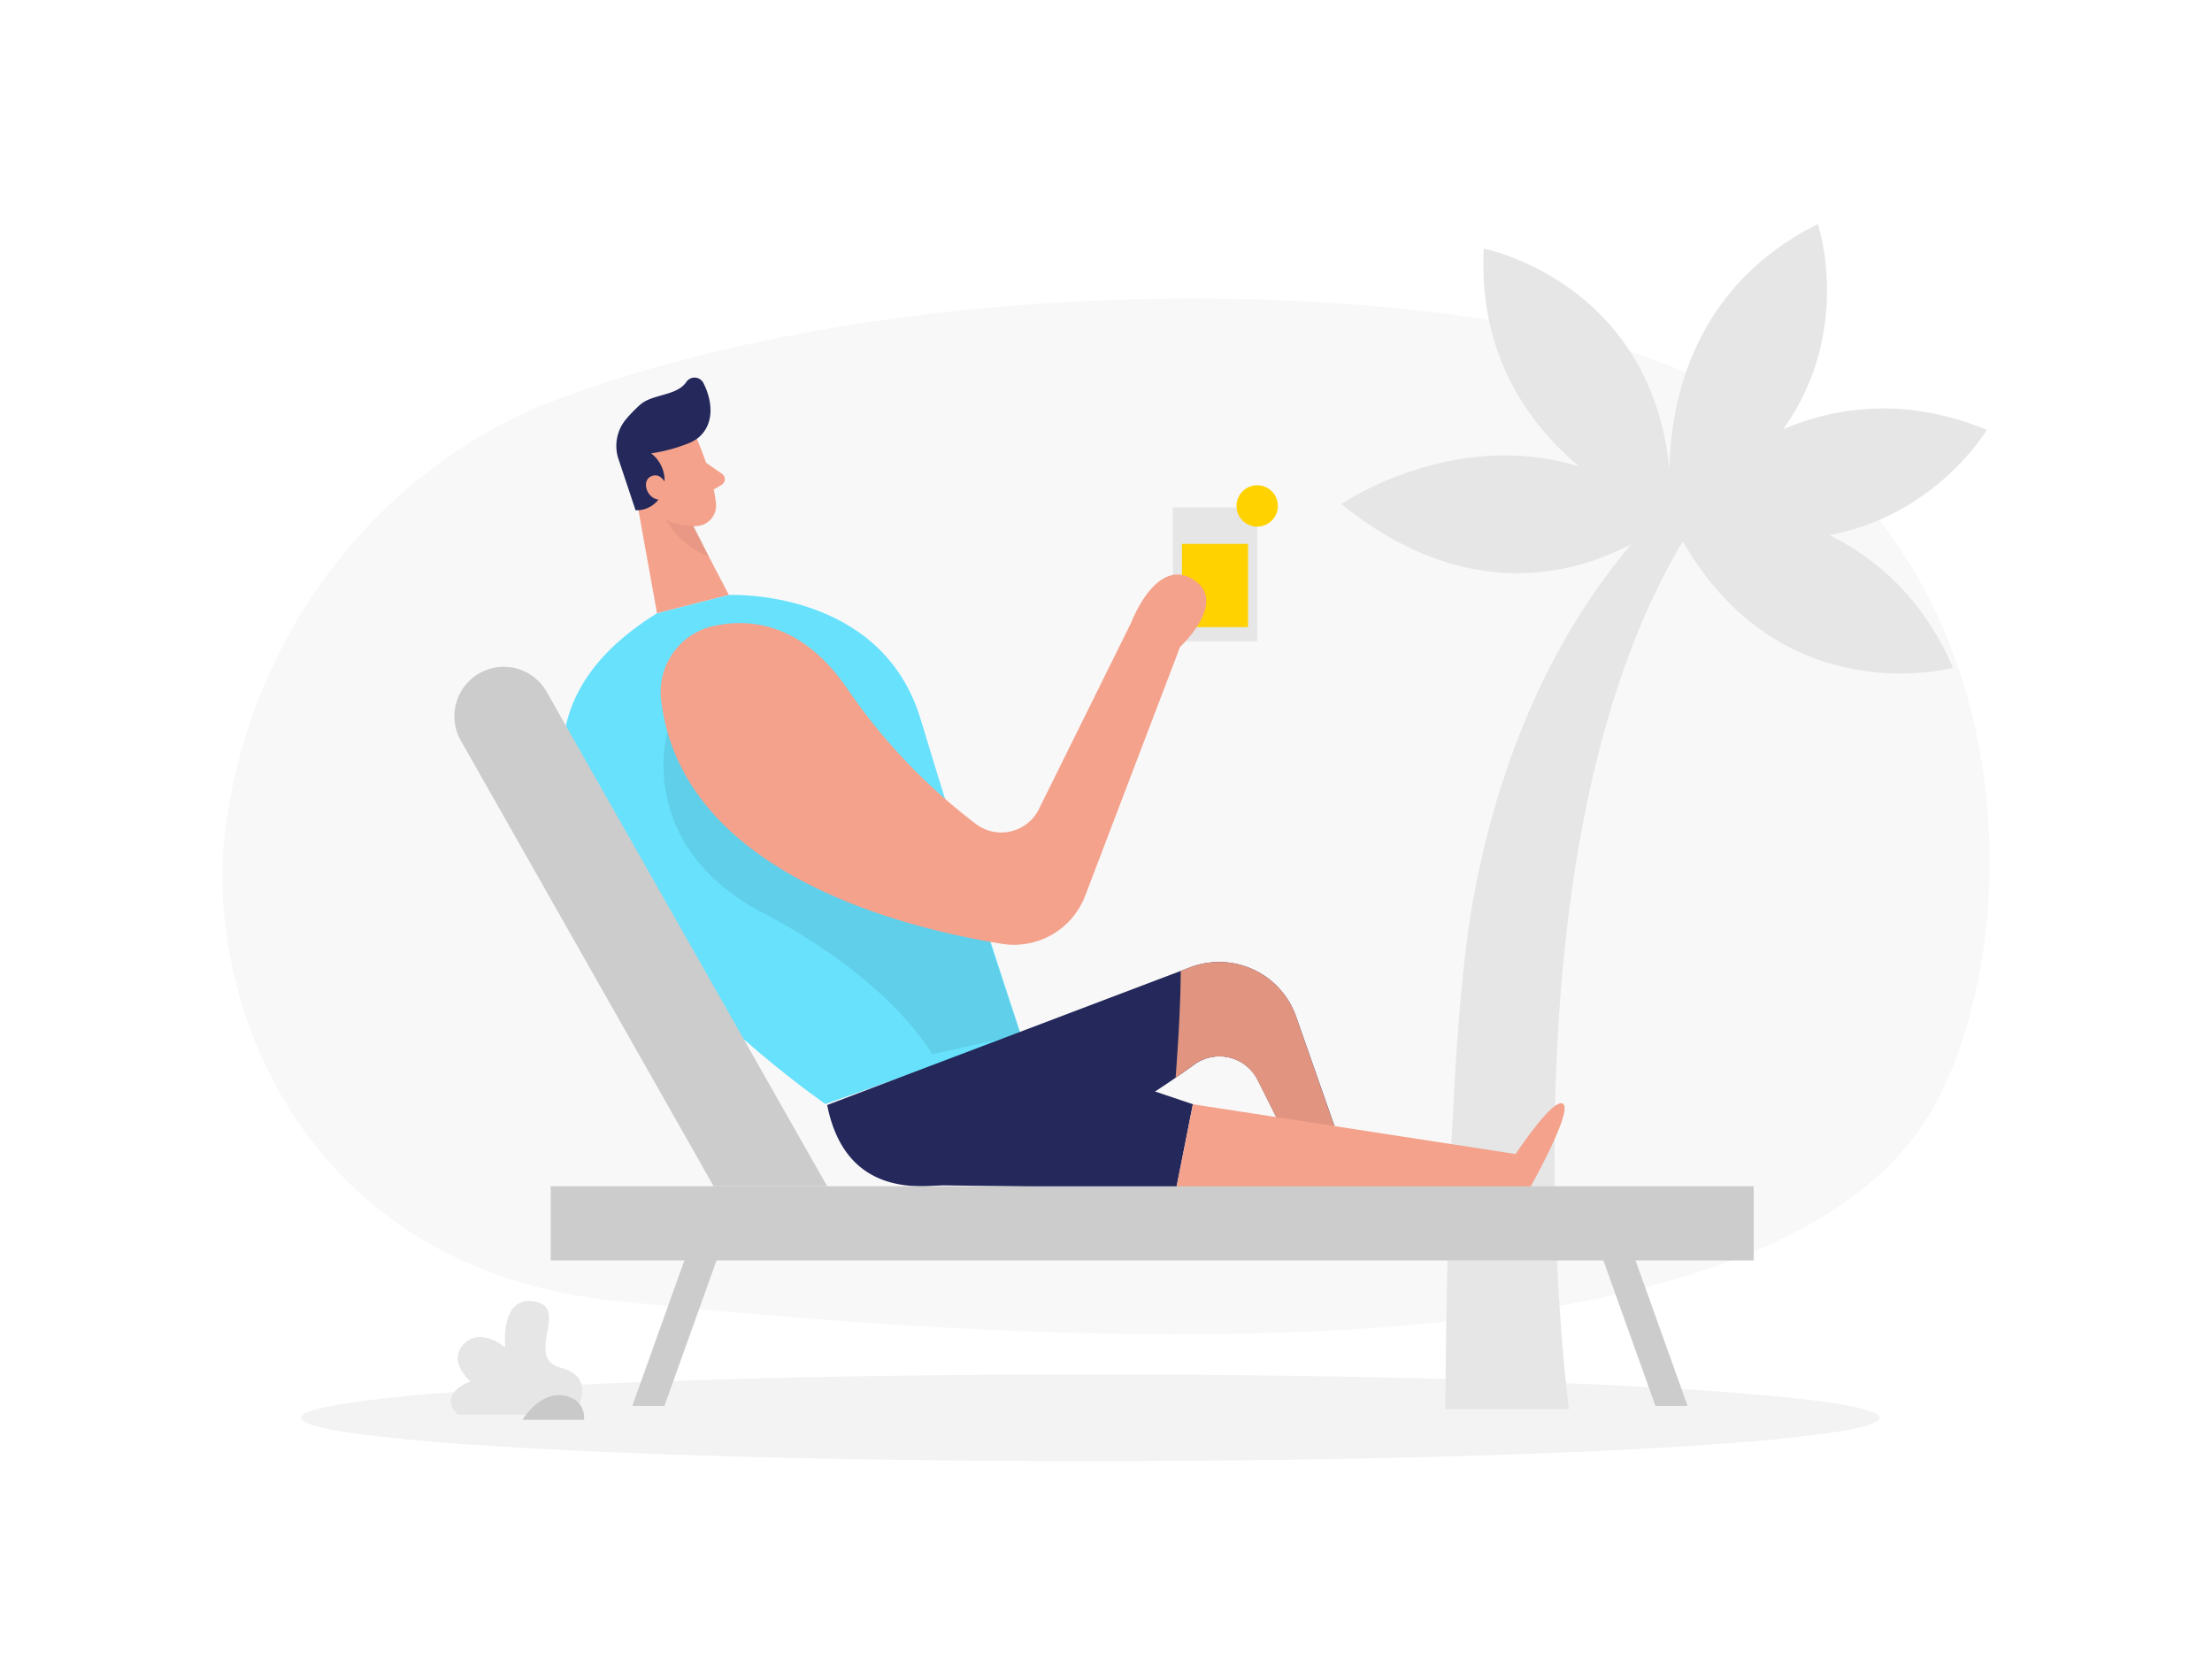 <svg id="Layer_1" data-name="Layer 1" xmlns="http://www.w3.org/2000/svg" viewBox="0 0 400 300" width="406" height="306" class="illustration styles_illustrationTablet__1DWOa"><title>_</title><ellipse cx="197.16" cy="255.63" rx="142.7" ry="7.85" fill="#e6e6e6" opacity="0.45"></ellipse><path d="M101.34,71.26C69.25,83.06,45.45,113,40.75,149.15c-4,30.49,13.54,79.52,70.65,85.37,84.66,8.68,211,15.48,238.6-35.65C368.85,163.93,366,82.94,291.29,61.81,249.08,49.86,164,48.22,101.34,71.26Z" fill="#e6e6e6" opacity="0.3"></path><path d="M322.5,76.84c12.71-17.83,6.23-37.07,6.23-37.07C306.07,51.09,302.11,71.93,301.89,84,298.36,50,268.31,44.22,268.31,44.22c-1,19.27,8.2,31.79,17.24,39.39-22.81-7.06-43,6.79-43,6.79C265.21,108.73,284.88,103,295,97.65,287.1,107,272.72,127,266.38,162c-5,27.47-5,92.07-5,92.07h22.33s-13.37-100.3,20.58-156.9C322.37,128.47,353.17,120,353.17,120c-5.4-12.52-13.85-19.78-22.39-24,19.3-3.48,28.5-19,28.5-19C344.77,71,332.19,72.77,322.5,76.84Z" fill="#e6e6e6"></path><rect x="212.07" y="91.04" width="15.27" height="24.18" fill="#e6e6e6"></rect><rect x="213.73" y="97.61" width="11.95" height="15.05" fill="#ffd200"></rect><path d="M126,78.59s3,6.75,3.48,11.79a3.71,3.71,0,0,1-3.4,4c-2.54.19-6-.29-8.1-3.71l-4.22-5.37a6.65,6.65,0,0,1,.43-7.67C117.12,73.44,124.34,74.38,126,78.59Z" fill="#f4a28c"></path><polygon points="114.51 86.29 118.81 110.16 131.8 106.85 123.45 90.81 114.51 86.29" fill="#f4a28c"></polygon><path d="M124.35,79.48a29.53,29.53,0,0,1-6.61,1.76A6.17,6.17,0,0,1,120,87.63a5,5,0,0,1-5.07,3.9l-3-9a7.52,7.52,0,0,1,1.39-7.6,26.76,26.76,0,0,1,2.48-2.52c2.22-1.93,6.61-1.53,8.32-4.09a1.79,1.79,0,0,1,3.06.17c1.36,2.59,2.37,7.06-.8,9.84A7,7,0,0,1,124.35,79.48Z" fill="#24285b"></path><path d="M120.64,87.16s-1-2.67-2.94-1.75-.53,4.78,2.34,4.18Z" fill="#f4a28c"></path><path d="M127.68,82.94l2.88,2a1.18,1.18,0,0,1-.08,2L128,88.39Z" fill="#f4a28c"></path><path d="M125.43,94.24a8.78,8.78,0,0,1-4.94-1s1.64,4.13,7.68,6.66Z" fill="#ce8172" opacity="0.31"></path><path d="M118.81,110.16l13-3.31s27.55-1.32,34.69,22.53,18.12,57,18.12,57l-35.36,12.52S67,142.17,118.81,110.16Z" fill="#68e1fd"></path><path d="M120.67,131.62s-6,20.51,17.34,32.74,30.56,25.54,30.56,25.54l16-3.55L174.09,155l-52.66-23.9Z" opacity="0.08"></path><path d="M215.68,104c-6.65-4.06-11.12,7.83-11.12,7.83l-16.69,33.73a7.59,7.59,0,0,1-11.34,2.74,105,105,0,0,1-23.41-24.64c-8-11.6-17.25-12.67-24-11.22a12.22,12.22,0,0,0-9.56,13.48c3.7,30.6,42,40.81,61.55,44a13.78,13.78,0,0,0,15.13-8.69l17.16-45S222.32,108,215.68,104Z" fill="#f4a28c"></path><path d="M149.58,199.08,215.71,174a14.76,14.76,0,0,1,18.67,9.1l8.15,23.25-8.1,2.15-7-13.95a7.73,7.73,0,0,0-11.44-2.8C200.36,203.08,155.87,230.73,149.58,199.08Z" fill="#24285b"></path><path d="M234.38,183.1a14.76,14.76,0,0,0-18.67-9.1l-2.19.83c-.05,6.44-.45,12.87-.93,19.3,1.23-.85,2.36-1.65,3.37-2.38a7.73,7.73,0,0,1,11.44,2.8l7,13.95,8.1-2.15Z" fill="#f4a28c"></path><path d="M234.38,183.1a14.76,14.76,0,0,0-18.67-9.1l-2.19.83c-.05,6.44-.45,12.87-.93,19.3,1.23-.85,2.36-1.65,3.37-2.38a7.73,7.73,0,0,1,11.44,2.8l7,13.95,8.1-2.15Z" opacity="0.08"></path><polygon points="163.06 213.5 212.69 214.21 215.71 198.94 191.76 190.86 163.06 213.5" fill="#24285b"></polygon><path d="M215.71,198.94l58.35,9s7.12-10.75,8.68-9-6.67,16.2-6.67,16.2l-63.38-.93Z" fill="#f4a28c"></path><circle cx="227.34" cy="90.75" r="3.74" fill="#ffd200"></circle><path d="M86.18,121.32h0a8.93,8.93,0,0,0-2.85,11.86l45.72,80.59h20.53l-50.72-89.4A8.92,8.92,0,0,0,86.18,121.32Z" fill="#ccc"></path><rect x="201.65" y="111.71" width="13.41" height="217.54" transform="translate(428.84 12.12) rotate(90)" fill="#ccc"></rect><polygon points="120.15 253.49 114.34 253.49 126.15 220.48 131.97 220.48 120.15 253.49" fill="#ccc"></polygon><polygon points="299.36 253.49 305.17 253.49 293.36 220.48 287.54 220.48 299.36 253.49" fill="#ccc"></polygon><path d="M103.76,255.1s4.63-6.66-2.27-8.49,1.66-10.81-4.77-12-5.35,8.31-5.35,8.31-4.44-3.82-7.5-.61,1.22,6.74,1.22,6.74-6.18,2.14-2.33,6Z" fill="#e6e6e6"></path><path d="M94.48,256s2.94-5,7.27-4.41,3.87,4.41,3.87,4.41Z" fill="#c9c9c9"></path></svg>